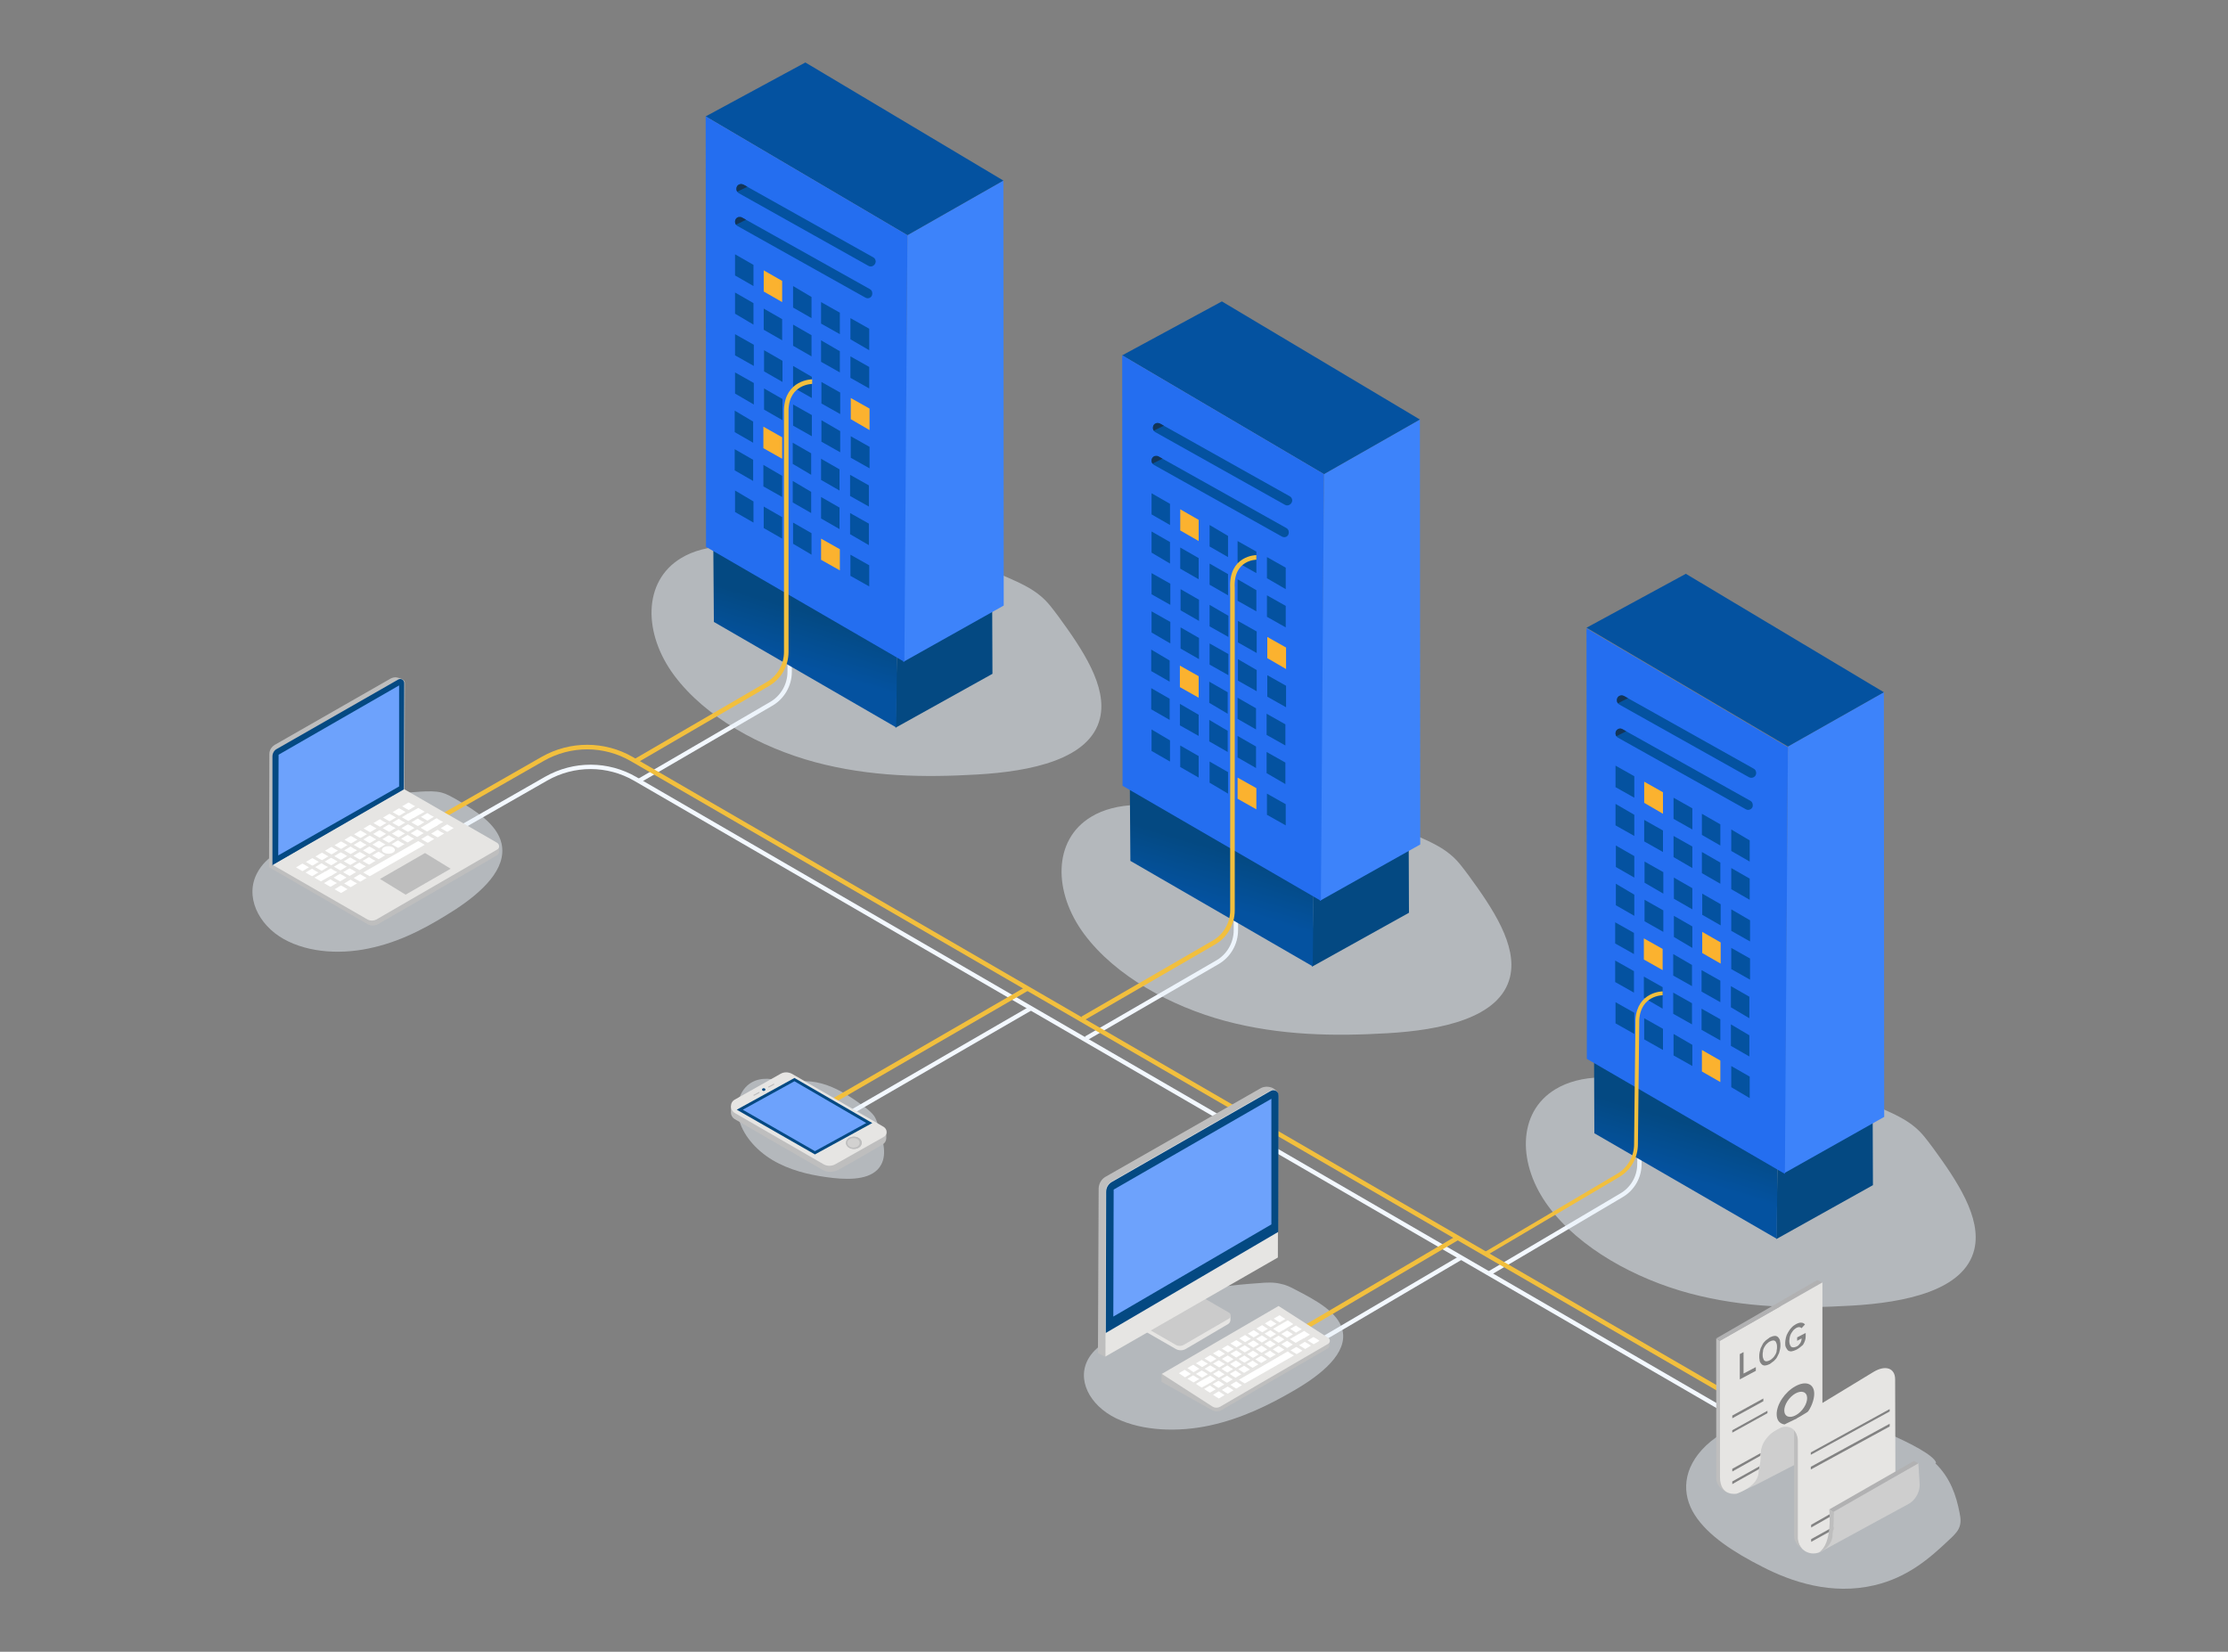 <?xml version="1.0" encoding="utf-8"?>
<!-- Generator: Adobe Illustrator 22.1.0, SVG Export Plug-In . SVG Version: 6.00 Build 0)  -->
<svg version="1.1" id="Layer_1" xmlns="http://www.w3.org/2000/svg" xmlns:xlink="http://www.w3.org/1999/xlink" x="0px" y="0px"
	 viewBox="0 0 652.6 483.9" enable-background="new 0 0 652.6 483.9" xml:space="preserve">
<rect x="0" y="0" width="652.6" height="483.9" fill="#808080" stroke="none"/>
<g>
	<path fill="none" stroke="#F3F8FF" stroke-width="1.278" stroke-miterlimit="10" d="M127.8,246.5l32.2-18.4
		c8.1-4.6,18-4.6,26.1,0.1l328.8,190.6"/>
	<path fill="none" stroke="#F3F8FF" stroke-width="1.278" stroke-miterlimit="10" d="M186.9,228.9l39-22.7c3.3-1.9,5.4-5.5,5.4-9.4
		v-71c0-3.7,1.9-7.1,5-9.1l0.1,0"/>
	<line fill="none" stroke="#F3F8FF" stroke-width="1.278" stroke-miterlimit="10" x1="242.8" y1="329.6" x2="301.9" y2="295.4"/>
	<path fill="none" stroke="#F3F8FF" stroke-width="1.278" stroke-miterlimit="10" d="M318.1,304.2l38.5-22.3
		c3.3-1.9,5.4-5.5,5.4-9.4v-94.4c0-3.5,1.7-6.8,4.6-8.9h0"/>
	<line fill="none" stroke="#F3F8FF" stroke-width="1.278" stroke-miterlimit="10" x1="380.9" y1="396.1" x2="428" y2="368.4"/>
	<path fill="none" stroke="#F3F8FF" stroke-width="1.278" stroke-miterlimit="10" d="M436.3,373l38.6-22.8c3.3-1.9,5.3-5.4,5.3-9.2
		l0.4-36.5c0-3.4,1.7-6.6,4.5-8.7l0.7-0.5"/>
</g>
<g>
	<path opacity="0.5" fill="#E8F0F9" d="M228.1,162.8c-10.1-3.9-21.4-3.7-28.6,0.7c-11.3,6.8-11.1,22.2-2,34.4
		c9.1,12.2,25.3,21.1,41.3,25.4c16.1,4.3,32.1,4.5,47.4,3.6c15.7-0.9,33.1-4.4,36-16.5c2.2-9.3-5.1-20.1-12.1-29.7
		c-1.6-2.1-3.1-4.3-5.3-6.1c-2.7-2.3-6.2-3.9-9.6-5.4c-11.9-5.2-24.2-9.9-36.6-11.7c-12.4-1.8-24.9-0.4-32.8,5.5"/>
</g>
<g id="server_2_">
	<polygon fill="#044982" points="290.6,171.4 290.7,197.4 262.3,213.2 262.8,187.3 	"/>
	
		<linearGradient id="SVGID_1_" gradientUnits="userSpaceOnUse" x1="240.74" y1="182.041" x2="236.07" y2="197.347" gradientTransform="matrix(1 -4.271178e-03 4.271178e-03 1 -4.316 -1.703)">
		<stop  offset="1.153274e-03" style="stop-color:#044982"/>
		<stop  offset="0.506" style="stop-color:#044E91"/>
		<stop  offset="1" style="stop-color:#0452A0"/>
	</linearGradient>
	<polygon fill="url(#SVGID_1_)" points="209.1,182.2 262.5,213.1 262.8,187.2 208.9,155.5 	"/>
	<path fill="#114B7C" d="M266.4,94.1"/>
	<polygon fill="#3D83FA" points="293.9,52.9 294,177.4 264.6,193.9 265.8,68.9 	"/>
	<polygon fill="#0452A0" points="293.9,52.9 235.9,18.3 206.7,34.1 265.8,68.9 	"/>
	<polygon fill="#246EF0" points="206.8,160.2 264.9,193.9 265.8,68.9 206.7,34.1 	"/>
	<g>
		<defs>
			<path id="XMLID_6_" d="M254.4,77.9l-38-21.3c-0.4-0.2-0.7-0.7-0.7-1.2v-0.1c0-1.1,1.1-1.7,2.1-1.2l38,21.3
				c0.4,0.2,0.7,0.7,0.7,1.2v0.1C256.4,77.7,255.3,78.4,254.4,77.9z"/>
		</defs>
		<use xlink:href="#XMLID_6_"  overflow="visible" fill="#0452A0"/>
		<clipPath id="XMLID_8_">
			<use xlink:href="#XMLID_6_"  overflow="visible"/>
		</clipPath>
		<polygon clip-path="url(#XMLID_8_)" fill="#12355A" points="214,57.1 220.6,53.9 222.2,53.9 214,53.9 		"/>
	</g>
	<g>
		<defs>
			<path id="XMLID_2_" d="M253.5,87.2l-37.5-21c-0.4-0.2-0.7-0.7-0.7-1.2v-0.1c0-1,1.1-1.7,2-1.2l37.5,21c0.4,0.2,0.7,0.7,0.7,1.2
				V86C255.5,87.1,254.4,87.7,253.5,87.2z"/>
		</defs>
		<use xlink:href="#XMLID_2_"  overflow="visible" fill="#0452A0"/>
		<clipPath id="XMLID_9_">
			<use xlink:href="#XMLID_2_"  overflow="visible"/>
		</clipPath>
		<polygon clip-path="url(#XMLID_9_)" fill="#12355A" points="213.6,66.8 220.1,63.6 221.7,63.6 213.6,63.6 		"/>
	</g>
	<polygon fill="#0452A0" points="249.1,99.4 254.6,102.6 254.6,96.3 249.1,93.2 	"/>
	<polygon fill="#0452A0" points="240.5,94.8 246,97.9 246,91.6 240.5,88.5 	"/>
	<polygon fill="#0452A0" points="232.3,90.1 237.7,93.2 237.7,87 232.3,83.8 	"/>
	<polygon fill="#FBB22F" points="223.7,85.4 229.1,88.5 229.1,82.3 223.7,79.2 	"/>
	<polygon fill="#0452A0" points="215.3,80.7 220.7,83.8 220.7,77.6 215.3,74.5 	"/>
	<polygon fill="#0452A0" points="249.1,110.7 254.6,113.8 254.6,107.5 249.1,104.4 	"/>
	<polygon fill="#0452A0" points="240.5,106 246,109.1 246,102.9 240.5,99.7 	"/>
	<polygon fill="#0452A0" points="232.3,101.3 237.7,104.4 237.7,98.2 232.3,95.1 	"/>
	<polygon fill="#0452A0" points="223.7,96.6 229.1,99.7 229.1,93.5 223.7,90.4 	"/>
	<polygon fill="#0452A0" points="215.3,91.9 220.7,95.1 220.7,88.8 215.3,85.7 	"/>
	<polygon fill="#FBB22F" points="249.2,122.8 254.7,126 254.7,119.7 249.2,116.6 	"/>
	<polygon fill="#0452A0" points="240.6,118.2 246.1,121.3 246.1,115 240.6,111.9 	"/>
	<polygon fill="#0452A0" points="232.3,113.5 237.8,116.6 237.8,110.4 232.3,107.2 	"/>
	<polygon fill="#0452A0" points="223.8,108.8 229.2,111.9 229.2,105.7 223.8,102.6 	"/>
	<polygon fill="#0452A0" points="215.3,104.1 220.8,107.2 220.8,101 215.3,97.9 	"/>
	<polygon fill="#0452A0" points="249.2,134.1 254.7,137.2 254.7,130.9 249.2,127.8 	"/>
	<polygon fill="#0452A0" points="240.6,129.4 246.1,132.5 246.1,126.3 240.6,123.1 	"/>
	<polygon fill="#0452A0" points="232.3,124.7 237.8,127.8 237.8,121.6 232.3,118.5 	"/>
	<polygon fill="#0452A0" points="223.8,120 229.2,123.1 229.2,116.9 223.8,113.8 	"/>
	<polygon fill="#0452A0" points="215.3,115.3 220.8,118.5 220.8,112.2 215.3,109.1 	"/>
	<polygon fill="#0452A0" points="249,145.3 254.5,148.4 254.5,142.2 249,139.1 	"/>
	<polygon fill="#0452A0" points="240.5,140.6 245.9,143.7 245.9,137.5 240.5,134.4 	"/>
	<polygon fill="#0452A0" points="232.2,135.9 237.6,139.1 237.6,132.8 232.2,129.7 	"/>
	<polygon fill="#FBB22F" points="223.6,131.3 229.1,134.4 229.1,128.1 223.6,125 	"/>
	<polygon fill="#0452A0" points="215.2,126.6 220.6,129.7 220.6,123.5 215.2,120.3 	"/>
	<polygon fill="#0452A0" points="249,156.5 254.5,159.7 254.5,153.4 249,150.3 	"/>
	<polygon fill="#0452A0" points="240.5,151.9 245.9,155 245.9,148.7 240.5,145.6 	"/>
	<polygon fill="#0452A0" points="232.2,147.2 237.6,150.3 237.6,144.1 232.2,140.9 	"/>
	<polygon fill="#0452A0" points="223.6,142.5 229.1,145.6 229.1,139.4 223.6,136.2 	"/>
	<polygon fill="#0452A0" points="215.2,137.8 220.6,140.9 220.6,134.7 215.2,131.6 	"/>
	<polygon fill="#0452A0" points="249.1,168.7 254.6,171.8 254.6,165.6 249.1,162.5 	"/>
	<polygon fill="#FBB22F" points="240.5,164 246,167.1 246,160.9 240.5,157.8 	"/>
	<polygon fill="#0452A0" points="232.3,159.3 237.7,162.5 237.7,156.2 232.3,153.1 	"/>
	<polygon fill="#0452A0" points="223.7,154.7 229.1,157.8 229.1,151.5 223.7,148.4 	"/>
	<polygon fill="#0452A0" points="215.3,150 220.7,153.1 220.7,146.9 215.3,143.7 	"/>
</g>
<g>
	<path opacity="0.5" fill="#E8F0F9" d="M348.2,238.6c-10.1-3.9-21.4-3.7-28.6,0.7c-11.3,6.8-11.1,22.2-2,34.4
		c9.1,12.2,25.3,21.1,41.3,25.4c16.1,4.3,32.1,4.5,47.4,3.6c15.7-0.9,33.1-4.4,36-16.5c2.2-9.3-5.1-20.1-12.1-29.7
		c-1.6-2.1-3.1-4.3-5.3-6.1c-2.7-2.3-6.2-3.9-9.6-5.4c-11.9-5.2-24.2-9.9-36.6-11.7c-12.4-1.8-24.9-0.4-32.8,5.5"/>
</g>
<g id="server_1_">
	<polygon fill="#044982" points="412.6,241.4 412.7,267.4 384.3,283.2 384.8,257.3 	"/>
	
		<linearGradient id="SVGID_2_" gradientUnits="userSpaceOnUse" x1="362.44" y1="252.561" x2="357.769" y2="267.868" gradientTransform="matrix(1 -4.271178e-03 4.271178e-03 1 -4.316 -1.703)">
		<stop  offset="1.153274e-03" style="stop-color:#044982"/>
		<stop  offset="0.506" style="stop-color:#044E91"/>
		<stop  offset="1" style="stop-color:#0452A0"/>
	</linearGradient>
	<polygon fill="url(#SVGID_2_)" points="331.1,252.2 384.5,283.1 384.8,257.2 330.9,225.5 	"/>
	<path fill="#114B7C" d="M388.4,164.1"/>
	<polygon fill="#3D83FA" points="415.9,122.9 416,247.4 386.6,263.9 387.8,138.9 	"/>
	<polygon fill="#0452A0" points="415.9,122.9 357.9,88.3 328.7,104.1 387.8,138.9 	"/>
	<polygon fill="#246EF0" points="328.8,230.2 386.9,263.9 387.8,138.9 328.7,104.1 	"/>
	<g>
		<defs>
			<path id="XMLID_5_" d="M376.4,147.9l-38-21.3c-0.4-0.2-0.7-0.7-0.7-1.2v-0.1c0-1.1,1.1-1.7,2.1-1.2l38,21.3
				c0.4,0.2,0.7,0.7,0.7,1.2v0.1C378.4,147.7,377.3,148.4,376.4,147.9z"/>
		</defs>
		<use xlink:href="#XMLID_5_"  overflow="visible" fill="#0452A0"/>
		<clipPath id="XMLID_10_">
			<use xlink:href="#XMLID_5_"  overflow="visible"/>
		</clipPath>
		<polygon clip-path="url(#XMLID_10_)" fill="#12355A" points="336,127.1 342.6,123.9 344.2,123.9 336,123.9 		"/>
	</g>
	<g>
		<defs>
			<path id="XMLID_4_" d="M375.5,157.2l-37.5-21c-0.4-0.2-0.7-0.7-0.7-1.2v-0.1c0-1,1.1-1.7,2-1.2l37.5,21c0.4,0.2,0.7,0.7,0.7,1.2
				v0.1C377.5,157.1,376.4,157.7,375.5,157.2z"/>
		</defs>
		<use xlink:href="#XMLID_4_"  overflow="visible" fill="#0452A0"/>
		<clipPath id="XMLID_11_">
			<use xlink:href="#XMLID_4_"  overflow="visible"/>
		</clipPath>
		<polygon clip-path="url(#XMLID_11_)" fill="#12355A" points="335.6,136.8 342.1,133.6 343.7,133.6 335.6,133.6 		"/>
	</g>
	<polygon fill="#0452A0" points="371.1,169.4 376.6,172.6 376.6,166.3 371.1,163.2 	"/>
	<polygon fill="#0452A0" points="362.5,164.8 368,167.9 368,161.6 362.5,158.5 	"/>
	<polygon fill="#0452A0" points="354.3,160.1 359.7,163.2 359.7,157 354.3,153.8 	"/>
	<polygon fill="#FBB22F" points="345.7,155.4 351.1,158.5 351.1,152.3 345.7,149.2 	"/>
	<polygon fill="#0452A0" points="337.3,150.7 342.7,153.8 342.7,147.6 337.3,144.5 	"/>
	<polygon fill="#0452A0" points="371.1,180.7 376.6,183.8 376.6,177.5 371.1,174.4 	"/>
	<polygon fill="#0452A0" points="362.5,176 368,179.1 368,172.9 362.5,169.7 	"/>
	<polygon fill="#0452A0" points="354.3,171.3 359.7,174.4 359.7,168.2 354.3,165.1 	"/>
	<polygon fill="#0452A0" points="345.7,166.6 351.1,169.7 351.1,163.5 345.7,160.4 	"/>
	<polygon fill="#0452A0" points="337.3,161.9 342.7,165.1 342.7,158.8 337.3,155.7 	"/>
	<polygon fill="#FBB22F" points="371.2,192.8 376.7,196 376.7,189.7 371.2,186.6 	"/>
	<polygon fill="#0452A0" points="362.6,188.2 368.1,191.3 368.1,185 362.6,181.9 	"/>
	<polygon fill="#0452A0" points="354.3,183.5 359.8,186.6 359.8,180.4 354.3,177.2 	"/>
	<polygon fill="#0452A0" points="345.8,178.8 351.2,181.9 351.2,175.7 345.8,172.6 	"/>
	<polygon fill="#0452A0" points="337.3,174.1 342.8,177.2 342.8,171 337.3,167.9 	"/>
	<polygon fill="#0452A0" points="371.2,204.1 376.7,207.2 376.7,200.9 371.2,197.8 	"/>
	<polygon fill="#0452A0" points="362.6,199.4 368.1,202.5 368.1,196.3 362.6,193.1 	"/>
	<polygon fill="#0452A0" points="354.3,194.7 359.8,197.8 359.8,191.6 354.3,188.5 	"/>
	<polygon fill="#0452A0" points="345.8,190 351.2,193.1 351.2,186.9 345.8,183.8 	"/>
	<polygon fill="#0452A0" points="337.3,185.3 342.8,188.5 342.8,182.2 337.3,179.1 	"/>
	<polygon fill="#0452A0" points="371,215.3 376.5,218.4 376.5,212.2 371,209.1 	"/>
	<polygon fill="#0452A0" points="362.5,210.6 367.9,213.7 367.9,207.5 362.5,204.4 	"/>
	<polygon fill="#0452A0" points="354.2,205.9 359.6,209.1 359.6,202.8 354.2,199.7 	"/>
	<polygon fill="#FBB22F" points="345.6,201.3 351.1,204.4 351.1,198.1 345.6,195 	"/>
	<polygon fill="#0452A0" points="337.2,196.6 342.6,199.7 342.6,193.5 337.2,190.3 	"/>
	<polygon fill="#0452A0" points="371,226.5 376.5,229.7 376.5,223.4 371,220.3 	"/>
	<polygon fill="#0452A0" points="362.5,221.9 367.9,225 367.9,218.7 362.5,215.6 	"/>
	<polygon fill="#0452A0" points="354.2,217.2 359.6,220.3 359.6,214.1 354.2,210.9 	"/>
	<polygon fill="#0452A0" points="345.6,212.5 351.1,215.6 351.1,209.4 345.6,206.2 	"/>
	<polygon fill="#0452A0" points="337.2,207.8 342.6,210.9 342.6,204.7 337.2,201.6 	"/>
	<polygon fill="#0452A0" points="371.1,238.7 376.6,241.8 376.6,235.6 371.1,232.5 	"/>
	<polygon fill="#FBB22F" points="362.5,234 368,237.1 368,230.9 362.5,227.8 	"/>
	<polygon fill="#0452A0" points="354.3,229.3 359.7,232.5 359.7,226.2 354.3,223.1 	"/>
	<polygon fill="#0452A0" points="345.7,224.7 351.1,227.8 351.1,221.5 345.7,218.4 	"/>
	<polygon fill="#0452A0" points="337.3,220 342.7,223.1 342.7,216.9 337.3,213.7 	"/>
</g>
<g>
	<path opacity="0.5" fill="#E8F0F9" d="M484.2,318.4c-10.1-3.9-21.4-3.7-28.6,0.7c-11.3,6.8-11.1,22.2-2,34.4
		c9.1,12.2,25.3,21.1,41.3,25.4c16.1,4.3,32.1,4.5,47.4,3.6c15.7-0.9,33.1-4.4,36-16.5c2.2-9.3-5.1-20.1-12.1-29.7
		c-1.6-2.1-3.1-4.3-5.3-6.1c-2.7-2.3-6.2-3.9-9.6-5.4c-11.9-5.2-24.2-9.9-36.6-11.7c-12.4-1.8-24.9-0.4-32.8,5.5"/>
</g>
<g id="server">
	<polygon fill="#044982" points="548.5,321.3 548.6,347.2 520.3,363 520.7,337.2 	"/>
	
		<linearGradient id="SVGID_3_" gradientUnits="userSpaceOnUse" x1="498.042" y1="332.982" x2="493.371" y2="348.288" gradientTransform="matrix(1 -4.271178e-03 4.271178e-03 1 -4.316 -1.703)">
		<stop  offset="1.153274e-03" style="stop-color:#044982"/>
		<stop  offset="0.506" style="stop-color:#044E91"/>
		<stop  offset="1" style="stop-color:#0452A0"/>
	</linearGradient>
	<polygon fill="url(#SVGID_3_)" points="467,332 520.4,362.9 520.7,337.1 466.9,305.4 	"/>
	<path fill="#114B7C" d="M524.4,244"/>
	<polygon fill="#3D83FA" points="551.8,202.8 551.9,327.2 522.6,343.7 523.7,218.7 	"/>
	<polygon fill="#0452A0" points="551.8,202.8 493.8,168.1 464.7,183.9 523.7,218.7 	"/>
	<polygon fill="#246EF0" points="464.8,310.2 522.8,343.9 523.7,218.9 464.7,184.1 	"/>
	<g>
		<defs>
			<path id="XMLID_3_" d="M512.3,227.7l-38-21.3c-0.4-0.2-0.7-0.7-0.7-1.2v-0.1c0-1.1,1.1-1.7,2.1-1.2l38,21.3
				c0.4,0.2,0.7,0.7,0.7,1.2v0.1C514.4,227.5,513.3,228.2,512.3,227.7z"/>
		</defs>
		<use xlink:href="#XMLID_3_"  overflow="visible" fill="#0452A0"/>
		<clipPath id="XMLID_12_">
			<use xlink:href="#XMLID_3_"  overflow="visible"/>
		</clipPath>
		<polygon clip-path="url(#XMLID_12_)" fill="#12355A" points="472,207 478.5,203.7 480.1,203.7 472,203.7 		"/>
	</g>
	<g>
		<defs>
			<path id="XMLID_1_" d="M511.4,237.1l-37.5-21c-0.4-0.2-0.7-0.7-0.7-1.2v-0.1c0-1,1.1-1.7,2-1.2l37.5,21c0.4,0.2,0.7,0.7,0.7,1.2
				v0.1C513.5,236.9,512.3,237.6,511.4,237.1z"/>
		</defs>
		<use xlink:href="#XMLID_1_"  overflow="visible" fill="#0452A0"/>
		<clipPath id="XMLID_13_">
			<use xlink:href="#XMLID_1_"  overflow="visible"/>
		</clipPath>
		<polygon clip-path="url(#XMLID_13_)" fill="#12355A" points="471.6,216.6 478,213.4 479.6,213.4 471.6,213.4 		"/>
	</g>
	<polygon fill="#0452A0" points="507.1,249.3 512.5,252.4 512.5,246.2 507.1,243 	"/>
	<polygon fill="#0452A0" points="498.5,244.6 503.9,247.7 503.9,241.5 498.5,238.4 	"/>
	<polygon fill="#0452A0" points="490.2,239.9 495.7,243 495.7,236.8 490.2,233.7 	"/>
	<polygon fill="#FBB22F" points="481.6,235.2 487.1,238.4 487.1,232.1 481.6,229 	"/>
	<polygon fill="#0452A0" points="473.2,230.6 478.7,233.7 478.7,227.4 473.2,224.3 	"/>
	<polygon fill="#0452A0" points="507.1,260.5 512.5,263.6 512.5,257.4 507.1,254.3 	"/>
	<polygon fill="#0452A0" points="498.5,255.8 503.9,258.9 503.9,252.7 498.5,249.6 	"/>
	<polygon fill="#0452A0" points="490.2,251.1 495.7,254.3 495.7,248 490.2,244.9 	"/>
	<polygon fill="#0452A0" points="481.6,246.5 487.1,249.6 487.1,243.3 481.6,240.2 	"/>
	<polygon fill="#0452A0" points="473.2,241.8 478.7,244.9 478.7,238.7 473.2,235.5 	"/>
	<polygon fill="#0452A0" points="507.1,272.7 512.6,275.8 512.6,269.6 507.1,266.4 	"/>
	<polygon fill="#0452A0" points="498.6,268 504,271.1 504,264.9 498.6,261.8 	"/>
	<polygon fill="#0452A0" points="490.3,263.3 495.7,266.4 495.7,260.2 490.3,257.1 	"/>
	<polygon fill="#0452A0" points="481.7,258.6 487.2,261.8 487.2,255.5 481.7,252.4 	"/>
	<polygon fill="#0452A0" points="473.3,254 478.7,257.1 478.7,250.8 473.3,247.7 	"/>
	<polygon fill="#0452A0" points="507.1,283.9 512.6,287 512.6,280.8 507.1,277.7 	"/>
	<polygon fill="#FBB22F" points="498.6,279.2 504,282.3 504,276.1 498.6,273 	"/>
	<polygon fill="#0452A0" points="490.3,274.5 495.7,277.7 495.7,271.4 490.3,268.3 	"/>
	<polygon fill="#0452A0" points="481.7,269.9 487.2,273 487.2,266.7 481.7,263.6 	"/>
	<polygon fill="#0452A0" points="473.3,265.2 478.7,268.3 478.7,262.1 473.3,258.9 	"/>
	<polygon fill="#0452A0" points="507,295.1 512.4,298.3 512.4,292 507,288.9 	"/>
	<polygon fill="#0452A0" points="498.4,290.5 503.9,293.6 503.9,287.3 498.4,284.2 	"/>
	<polygon fill="#0452A0" points="490.1,285.8 495.6,288.9 495.6,282.7 490.1,279.5 	"/>
	<polygon fill="#FBB22F" points="481.5,281.1 487,284.2 487,278 481.5,274.9 	"/>
	<polygon fill="#0452A0" points="473.1,276.4 478.6,279.5 478.6,273.3 473.1,270.2 	"/>
	<polygon fill="#0452A0" points="507,306.4 512.4,309.5 512.4,303.3 507,300.1 	"/>
	<polygon fill="#0452A0" points="498.4,301.7 503.9,304.8 503.9,298.6 498.4,295.5 	"/>
	<polygon fill="#0452A0" points="490.1,297 495.6,300.1 495.6,293.9 490.1,290.8 	"/>
	<polygon fill="#0452A0" points="481.5,292.3 487,295.5 487,289.2 481.5,286.1 	"/>
	<polygon fill="#0452A0" points="473.1,287.7 478.6,290.8 478.6,284.5 473.1,281.4 	"/>
	<polygon fill="#0452A0" points="507.1,318.5 512.5,321.7 512.5,315.4 507.1,312.3 	"/>
	<polygon fill="#FBB22F" points="498.5,313.9 503.9,317 503.9,310.7 498.5,307.6 	"/>
	<polygon fill="#0452A0" points="490.2,309.2 495.7,312.3 495.7,306.1 490.2,302.9 	"/>
	<polygon fill="#0452A0" points="481.6,304.5 487.1,307.6 487.1,301.4 481.6,298.3 	"/>
	<polygon fill="#0452A0" points="473.2,299.8 478.7,302.9 478.7,296.7 473.2,293.6 	"/>
</g>
<g>
	<path opacity="0.5" fill="#E8F0F9" d="M333.3,390c-6.1,0.6-11.8,3.7-14.3,7.7c-3.9,6.3,0.1,14,7.9,17.8c7.8,3.8,18.3,4.1,27.5,2.1
		s17.4-6,24.9-10.4c7.7-4.5,15.6-10.8,13.9-17.6c-1.3-5.2-7.8-8.7-13.8-11.8c-1.3-0.7-2.7-1.4-4.3-1.7c-2-0.5-4.2-0.4-6.3-0.2
		c-7.4,0.5-14.8,1.3-21.6,3.6c-6.7,2.3-12.7,6.2-15.1,11.2"/>
</g>
<g>
	<path opacity="0.5" fill="#E8F0F9" d="M89.1,247.2c-5.9,0.6-11.3,3.9-13.7,8.4c-3.8,6.9,0.2,15.3,7.7,19.5
		c7.5,4.2,17.6,4.6,26.5,2.4c8.9-2.1,16.7-6.5,24-11.2c7.4-4.9,15-11.7,13.3-19.2c-1.3-5.7-7.6-9.6-13.4-13
		c-1.3-0.7-2.6-1.5-4.1-1.9c-1.9-0.5-4-0.4-6.1-0.3c-7.1,0.5-14.3,1.3-20.8,3.8c-6.5,2.5-12.2,6.7-14.5,12.2"/>
</g>
<g>
	<path opacity="0.5" fill="#E8F0F9" d="M567.1,428.5c-1.3-4.2-27-14.5-34.6-15.3c-11.7-1.2-26,3.8-32.8,10.3
		c-6.9,6.6-7.2,14.2-3.3,20.3c3.9,6.1,11.5,11,19.8,15.2c8.5,4.4,20.3,8.4,32.9,5.4c9.7-2.3,16.1-7.9,21.5-13
		c1.2-1.1,2.5-2.3,3.1-3.5c0.8-1.6,0.6-3.1,0.3-4.6c-1-5.2-2.7-10.3-7.1-14.6"/>
</g>
<g>
	<path opacity="0.5" fill="#E8F0F9" d="M231,318.1c-3-2.1-6.9-2.6-9.8-1.5c-4.6,1.8-6.2,7.4-4.4,12.5c1.8,5,6.3,9.3,11.4,11.8
		c5,2.5,10.5,3.6,15.8,4.2c5.5,0.6,11.8,0.4,14.1-3.9c1.8-3.3,0.4-7.7-0.9-11.6c-0.3-0.9-0.6-1.8-1.1-2.6c-0.7-1-1.7-1.8-2.7-2.6
		c-3.5-2.6-7.2-5.1-11.2-6.5c-4-1.4-8.5-1.7-11.8,0"/>
</g>
<g id="connection_1_">
	<path fill="none" stroke="#F2BF3D" stroke-width="1.338" stroke-miterlimit="10" d="M126.8,240.7l32.2-18.4
		c8.1-4.6,18-4.6,26.1,0.1L513.9,413"/>
	<path fill="none" stroke="#F2BF3D" stroke-width="1.338" stroke-miterlimit="10" d="M185.9,223.1l39-22.7c3.3-1.9,5.4-5.5,5.4-9.4
		v-71c0.3-8.2,7.6-8.2,7.6-8.2"/>
	<line fill="none" stroke="#F2BF3D" stroke-width="1.338" stroke-miterlimit="10" x1="241.8" y1="323.8" x2="300.9" y2="289.6"/>
	<path fill="none" stroke="#F2BF3D" stroke-width="1.338" stroke-miterlimit="10" d="M317.1,298.4l38.5-22.3
		c3.3-1.9,5.4-5.5,5.4-9.4v-94.4c-0.5-9,7-9,7-9"/>
	<line fill="none" stroke="#F2BF3D" stroke-width="1.338" stroke-miterlimit="10" x1="379.9" y1="390.3" x2="427" y2="362.6"/>
	<path fill="none" stroke="#F2BF3D" stroke-width="1.122" stroke-miterlimit="10" d="M435.3,367.2l38.6-22.8
		c3.3-1.9,5.3-5.4,5.3-9.2l0.4-36.5c0.5-7.7,7.4-7.7,7.4-7.7"/>
</g>
<g id="app_2_">
	<g>
		<path fill="#BEBEBE" d="M78.8,254.1l39.7-22.8l0.1-31.3c0-0.8-1.2-1.3-2.2-1.5c-0.7-0.2-1.4,0-2,0.3l-33.9,19.4
			c-1,0.6-1.6,1.6-1.6,2.7L78.8,254.1z"/>
	</g>
	<g>
		<path fill="#044982" d="M79.8,253.6l38.5-22.1l0.1-31.4c0-0.9-1-1.5-1.8-1l-35.5,20.3c-0.8,0.4-1.3,1.3-1.3,2.2L79.8,253.6z"/>
	</g>
	<g>
		<polygon fill="#6DA2FC" points="116.9,200.8 81.6,221.1 81.5,250.6 116.9,230.4 		"/>
	</g>
	<g>
		<g>
			<path fill="#BEBEBE" d="M146.1,248.1c-0.1,0-30.8-15-30.8-15l-36.4,21l28.7,16.6c1,0.6,2.2,0.6,3.2,0c0,0,29.7-17.1,34.7-20.1
				c0.5-0.3,0.7-0.7,0.7-1.3L146.1,248.1z"/>
		</g>
		<g>
			<path fill="#E6E5E3" d="M79.9,253.4l38.5-22.2l27.2,15.7c0.8,0.5,0.8,1.6,0,2l-35.4,20.5c-0.8,0.4-1.7,0.4-2.5,0L79.9,253.4z"/>
		</g>
	</g>
	<g>
		<g>
			<path fill="#FFFFFF" d="M90.5,254.1c-0.8,0.4-1.1,0.7-1.9,1.1c-0.8-0.4-1.2-0.7-1.9-1.1c0.8-0.4,1.1-0.7,1.9-1.1
				C89.4,253.4,89.8,253.7,90.5,254.1z"/>
			<path fill="#FFFFFF" d="M93.4,252.5c-0.8,0.4-1.1,0.7-1.9,1.1c-0.8-0.4-1.2-0.7-1.9-1.1c0.8-0.4,1.1-0.7,1.9-1.1
				C92.2,251.8,92.6,252,93.4,252.5z"/>
			<path fill="#FFFFFF" d="M96.2,250.9c-0.8,0.4-1.1,0.7-1.9,1.1c-0.8-0.4-1.2-0.7-1.9-1.1c0.8-0.4,1.1-0.7,1.9-1.1
				C95,250.2,95.4,250.4,96.2,250.9z"/>
			<path fill="#FFFFFF" d="M99,249.2c-0.8,0.4-1.1,0.7-1.9,1.1c-0.8-0.4-1.2-0.7-1.9-1.1c0.8-0.4,1.1-0.7,1.9-1.1
				C97.9,248.6,98.2,248.8,99,249.2z"/>
			<path fill="#FFFFFF" d="M101.8,247.6c-0.8,0.4-1.1,0.7-1.9,1.1c-0.8-0.4-1.2-0.7-1.9-1.1c0.8-0.4,1.1-0.7,1.9-1.1
				C100.7,246.9,101.1,247.2,101.8,247.6z"/>
			<path fill="#FFFFFF" d="M104.7,246c-0.8,0.4-1.1,0.7-1.9,1.1c-0.8-0.4-1.2-0.7-1.9-1.1c0.8-0.4,1.1-0.7,1.9-1.1
				C103.5,245.3,103.9,245.5,104.7,246z"/>
			<path fill="#FFFFFF" d="M107.5,244.4c-0.8,0.4-1.1,0.7-1.9,1.1c-0.8-0.4-1.2-0.7-1.9-1.1c0.8-0.4,1.1-0.7,1.9-1.1
				C106.3,243.7,106.7,243.9,107.5,244.4z"/>
			<path fill="#FFFFFF" d="M110.3,242.7c-0.8,0.4-1.1,0.7-1.9,1.1c-0.8-0.4-1.2-0.7-1.9-1.1c0.8-0.4,1.1-0.7,1.9-1.1
				C109.2,242.1,109.6,242.3,110.3,242.7z"/>
			<path fill="#FFFFFF" d="M113.2,241.1c-0.8,0.4-1.1,0.7-1.9,1.1c-0.8-0.4-1.2-0.7-1.9-1.1c0.8-0.4,1.1-0.7,1.9-1.1
				C112,240.5,112.4,240.7,113.2,241.1z"/>
			<path fill="#FFFFFF" d="M116,239.5c-0.8,0.4-1.1,0.7-1.9,1.1c-0.8-0.4-1.2-0.7-1.9-1.1c0.8-0.4,1.1-0.7,1.9-1.1
				C114.8,238.8,115.2,239,116,239.5z"/>
			<path fill="#FFFFFF" d="M118.8,237.9c-0.8,0.4-1.1,0.7-1.9,1.1c-0.8-0.4-1.2-0.7-1.9-1.1c0.8-0.4,1.1-0.7,1.9-1.1
				C117.7,237.2,118,237.4,118.8,237.9z"/>
			<path fill="#FFFFFF" d="M121.6,236.2c-0.8,0.4-1.1,0.7-1.9,1.1c-0.8-0.4-1.2-0.7-1.9-1.1c0.8-0.4,1.1-0.7,1.9-1.1
				C120.5,235.6,120.9,235.8,121.6,236.2z"/>
			<path fill="#FFFFFF" d="M93.3,255.6c-0.8,0.4-1.1,0.7-1.9,1.1c-0.8-0.4-1.2-0.7-1.9-1.1c0.8-0.4,1.1-0.7,1.9-1.1
				C92.1,255,92.5,255.2,93.3,255.6z"/>
			<path fill="#FFFFFF" d="M96.1,254c-0.8,0.4-1.1,0.7-1.9,1.1c-0.8-0.4-1.2-0.7-1.9-1.1c0.8-0.4,1.1-0.7,1.9-1.1
				C94.9,253.4,95.3,253.6,96.1,254z"/>
			<path fill="#FFFFFF" d="M98.9,252.4c-0.8,0.4-1.1,0.7-1.9,1.1c-0.8-0.4-1.2-0.7-1.9-1.1c0.8-0.4,1.1-0.7,1.9-1.1
				C97.8,251.7,98.1,251.9,98.9,252.4z"/>
			<path fill="#FFFFFF" d="M101.7,250.8c-0.8,0.4-1.1,0.7-1.9,1.1c-0.8-0.4-1.2-0.7-1.9-1.1c0.8-0.4,1.1-0.7,1.9-1.1
				C100.6,250.1,101,250.3,101.7,250.8z"/>
			<path fill="#FFFFFF" d="M104.6,249.1c-0.8,0.4-1.1,0.7-1.9,1.1c-0.8-0.4-1.2-0.7-1.9-1.1c0.8-0.4,1.1-0.7,1.9-1.1
				C103.4,248.5,103.8,248.7,104.6,249.1z"/>
			<path fill="#FFFFFF" d="M107.4,247.5c-0.8,0.4-1.1,0.7-1.9,1.1c-0.8-0.4-1.2-0.7-1.9-1.1c0.8-0.4,1.1-0.7,1.9-1.1
				C106.2,246.9,106.6,247.1,107.4,247.5z"/>
			<path fill="#FFFFFF" d="M110.2,245.9c-0.8,0.4-1.1,0.7-1.9,1.1c-0.8-0.4-1.2-0.7-1.9-1.1c0.8-0.4,1.1-0.7,1.9-1.1
				C109.1,245.2,109.4,245.5,110.2,245.9z"/>
			<path fill="#FFFFFF" d="M113.1,244.3c-0.8,0.4-1.1,0.7-1.9,1.1c-0.8-0.4-1.2-0.7-1.9-1.1c0.8-0.4,1.1-0.7,1.9-1.1
				C111.9,243.6,112.3,243.8,113.1,244.3z"/>
			<path fill="#FFFFFF" d="M115.9,242.6c-0.8,0.4-1.1,0.7-1.9,1.1c-0.8-0.4-1.2-0.7-1.9-1.1c0.8-0.4,1.1-0.7,1.9-1.1
				C114.7,242,115.1,242.2,115.9,242.6z"/>
			<path fill="#FFFFFF" d="M118.7,241c-0.8,0.4-1.1,0.7-1.9,1.1c-0.8-0.4-1.2-0.7-1.9-1.1c0.8-0.4,1.1-0.7,1.9-1.1
				C117.5,240.4,117.9,240.6,118.7,241z"/>
			<path fill="#FFFFFF" d="M121.5,239.4c-0.8,0.4-1.1,0.7-1.9,1.1c-0.8-0.4-1.2-0.7-1.9-1.1c0.8-0.4,1.1-0.7,1.9-1.1
				C120.4,238.7,120.8,239,121.5,239.4z"/>
			<path fill="#FFFFFF" d="M124.4,237.8c-1.3,0.7-1.9,1.1-3.2,1.8c-0.8-0.4-1.2-0.7-1.9-1.1c1.3-0.7,1.9-1.1,3.2-1.8
				C123.2,237.1,123.6,237.3,124.4,237.8z"/>
			<path fill="#FFFFFF" d="M97.2,256.4c-1.3,0.7-1.9,1.1-3.2,1.8c-0.8-0.4-1.2-0.7-1.9-1.1c1.3-0.7,1.9-1.1,3.2-1.8
				C96.1,255.8,96.5,256,97.2,256.4z"/>
			<path fill="#FFFFFF" d="M98.8,255.5c-0.8,0.4-1.1,0.7-1.9,1.1c-0.8-0.4-1.2-0.7-1.9-1.1c0.8-0.4,1.1-0.7,1.9-1.1
				C97.6,254.9,98,255.1,98.8,255.5z"/>
			<path fill="#FFFFFF" d="M101.6,253.9c-0.8,0.4-1.1,0.7-1.9,1.1c-0.8-0.4-1.2-0.7-1.9-1.1c0.8-0.4,1.1-0.7,1.9-1.1
				C100.5,253.3,100.9,253.5,101.6,253.9z"/>
			<path fill="#FFFFFF" d="M104.5,252.3c-0.8,0.4-1.1,0.7-1.9,1.1c-0.8-0.4-1.2-0.7-1.9-1.1c0.8-0.4,1.1-0.7,1.9-1.1
				C103.3,251.6,103.7,251.9,104.5,252.3z"/>
			<path fill="#FFFFFF" d="M107.3,250.7c-0.8,0.4-1.1,0.7-1.9,1.1c-0.8-0.4-1.2-0.7-1.9-1.1c0.8-0.4,1.1-0.7,1.9-1.1
				C106.1,250,106.5,250.2,107.3,250.7z"/>
			<path fill="#FFFFFF" d="M110.1,249.1c-0.8,0.4-1.1,0.7-1.9,1.1c-0.8-0.4-1.2-0.7-1.9-1.1c0.8-0.4,1.1-0.7,1.9-1.1
				C109,248.4,109.3,248.6,110.1,249.1z"/>
			<path fill="#FFFFFF" d="M112.9,247.4c-0.8,0.4-1.1,0.7-1.9,1.1c-0.8-0.4-1.2-0.7-1.9-1.1c0.8-0.4,1.1-0.7,1.9-1.1
				C111.8,246.8,112.2,247,112.9,247.4z"/>
			<path fill="#FFFFFF" d="M115.8,245.8c-0.8,0.4-1.1,0.7-1.9,1.1c-0.8-0.4-1.2-0.7-1.9-1.1c0.8-0.4,1.1-0.7,1.9-1.1
				C114.6,245.1,115,245.4,115.8,245.8z"/>
			<path fill="#FFFFFF" d="M118.6,244.2c-0.8,0.4-1.1,0.7-1.9,1.1c-0.8-0.4-1.2-0.7-1.9-1.1c0.8-0.4,1.1-0.7,1.9-1.1
				C117.4,243.5,117.8,243.7,118.6,244.2z"/>
			<path fill="#FFFFFF" d="M121.4,242.6c-0.8,0.4-1.1,0.7-1.9,1.1c-0.8-0.4-1.2-0.7-1.9-1.1c0.8-0.4,1.1-0.7,1.9-1.1
				C120.3,241.9,120.7,242.1,121.4,242.6z"/>
			<path fill="#FFFFFF" d="M124.3,240.9c-0.8,0.4-1.1,0.7-1.9,1.1c-0.8-0.4-1.2-0.7-1.9-1.1c0.8-0.4,1.1-0.7,1.9-1.1
				C123.1,240.3,123.5,240.5,124.3,240.9z"/>
			<path fill="#FFFFFF" d="M127.1,239.3c-0.8,0.4-1.1,0.7-1.9,1.1c-0.8-0.4-1.2-0.7-1.9-1.1c0.8-0.4,1.1-0.7,1.9-1.1
				C125.9,238.7,126.3,238.9,127.1,239.3z"/>
			<path fill="#FFFFFF" d="M98.7,258.7c-0.8,0.4-1.1,0.7-1.9,1.1c-0.8-0.4-1.2-0.7-1.9-1.1c0.8-0.4,1.1-0.7,1.9-1.1
				C97.5,258.1,97.9,258.3,98.7,258.7z"/>
			<path fill="#FFFFFF" d="M101.5,257.1c-0.8,0.4-1.1,0.7-1.9,1.1c-0.8-0.4-1.2-0.7-1.9-1.1c0.8-0.4,1.1-0.7,1.9-1.1
				C100.4,256.4,100.7,256.6,101.5,257.1z"/>
			<path fill="#FFFFFF" d="M104.3,255.5c-0.8,0.4-1.1,0.7-1.9,1.1c-0.8-0.4-1.2-0.7-1.9-1.1c0.8-0.4,1.1-0.7,1.9-1.1
				C103.2,254.8,103.6,255,104.3,255.5z"/>
			<path fill="#FFFFFF" d="M107.2,253.8c-0.8,0.4-1.1,0.7-1.9,1.1c-0.8-0.4-1.2-0.7-1.9-1.1c0.8-0.4,1.1-0.7,1.9-1.1
				C106,253.2,106.4,253.4,107.2,253.8z"/>
			<path fill="#FFFFFF" d="M110,252.2c-0.8,0.4-1.1,0.7-1.9,1.1c-0.8-0.4-1.2-0.7-1.9-1.1c0.8-0.4,1.1-0.7,1.9-1.1
				C108.8,251.6,109.2,251.8,110,252.2z"/>
			<path fill="#FFFFFF" d="M112.8,250.6c-0.8,0.4-1.1,0.7-1.9,1.1c-0.8-0.4-1.2-0.7-1.9-1.1c0.8-0.4,1.1-0.7,1.9-1.1
				C111.7,249.9,112.1,250.2,112.8,250.6z"/>
			
				<ellipse transform="matrix(2.619188e-03 -1 1 2.619188e-03 -135.53 362.05)" fill="#FFFFFF" cx="113.7" cy="249" rx="1.1" ry="1.9"/>
			<path fill="#FFFFFF" d="M118.5,247.3c-0.8,0.4-1.1,0.7-1.9,1.1c-0.8-0.4-1.2-0.7-1.9-1.1c0.8-0.4,1.1-0.7,1.9-1.1
				C117.3,246.7,117.7,246.9,118.5,247.3z"/>
			<path fill="#FFFFFF" d="M121.3,245.7c-0.8,0.4-1.1,0.7-1.9,1.1c-0.8-0.4-1.2-0.7-1.9-1.1c0.8-0.4,1.1-0.7,1.9-1.1
				C120.2,245.1,120.5,245.3,121.3,245.7z"/>
			<path fill="#FFFFFF" d="M124.1,244.1c-0.8,0.4-1.1,0.7-1.9,1.1c-0.8-0.4-1.2-0.7-1.9-1.1c0.8-0.4,1.1-0.7,1.9-1.1
				C123,243.4,123.4,243.7,124.1,244.1z"/>
			<path fill="#FFFFFF" d="M128.2,241.8c-1.3,0.7-1.9,1.1-3.1,1.8c-0.8-0.4-1.2-0.7-1.9-1.1c1.3-0.7,1.9-1.1,3.1-1.8
				C127,241.1,127.4,241.3,128.2,241.8z"/>
			<path fill="#FFFFFF" d="M129.8,240.8c-0.8,0.4-1.1,0.7-1.9,1.1c-0.8-0.4-1.2-0.7-1.9-1.1c0.8-0.4,1.1-0.7,1.9-1.1
				C128.6,240.2,129,240.4,129.8,240.8z"/>
			<path fill="#FFFFFF" d="M101.8,260.5c-0.8,0.4-1.1,0.7-1.9,1.1c-0.8-0.4-1.2-0.7-1.9-1.1c0.8-0.4,1.1-0.7,1.9-1.1
				C100.6,259.8,101,260,101.8,260.5z"/>
			<path fill="#FFFFFF" d="M104.6,258.8c-0.8,0.4-1.1,0.7-1.9,1.1c-0.8-0.4-1.2-0.7-1.9-1.1c0.8-0.4,1.1-0.7,1.9-1.1
				C103.5,258.2,103.8,258.4,104.6,258.8z"/>
			<path fill="#FFFFFF" d="M107.4,257.2c-0.8,0.4-1.1,0.7-1.9,1.1c-0.8-0.4-1.2-0.7-1.9-1.1c0.8-0.4,1.1-0.7,1.9-1.1
				C106.3,256.6,106.7,256.8,107.4,257.2z"/>
			<path fill="#FFFFFF" d="M124.4,247.5c-5.4,3.1-10.7,6.1-16.1,9.2c-0.8-0.4-1.2-0.7-1.9-1.1c5.4-3.1,10.7-6.1,16.1-9.2
				C123.2,246.8,123.6,247,124.4,247.5z"/>
			<path fill="#FFFFFF" d="M127.2,245.8c-0.8,0.4-1.1,0.7-1.9,1.1c-0.8-0.4-1.2-0.7-1.9-1.1c0.8-0.4,1.1-0.7,1.9-1.1
				C126.1,245.2,126.5,245.4,127.2,245.8z"/>
			<path fill="#FFFFFF" d="M130.1,244.2c-0.8,0.4-1.1,0.7-1.9,1.1c-0.8-0.4-1.2-0.7-1.9-1.1c0.8-0.4,1.1-0.7,1.9-1.1
				C128.9,243.6,129.3,243.8,130.1,244.2z"/>
			<path fill="#FFFFFF" d="M132.9,242.6c-0.8,0.4-1.1,0.7-1.9,1.1c-0.8-0.4-1.2-0.7-1.9-1.1c0.8-0.4,1.1-0.7,1.9-1.1
				C131.7,241.9,132.1,242.2,132.9,242.6z"/>
		</g>
	</g>
	<g>
		<polygon fill="#BEBEBE" points="111.3,257.5 124.5,249.9 132,254.5 118.8,262.1 		"/>
	</g>
</g>
<g id="app_1_">
	<path fill="#BEBEBE" d="M259.6,331.7c-0.1-0.1-33.8-15.4-33.8-15.4l-9.2,5.1l-2.5,2.8l0,1.8c0,0.7,0.4,1.4,1,1.8l25.8,14.9
		c1.4,0.8,3.2,0.8,4.7,0c0,0,5.4-3,12.9-7.4c0.7-0.4,1.1-1.1,1.1-1.9L259.6,331.7z"/>
	<path fill="#E6E5E3" d="M215.3,322.1l13.3-7.5c1-0.6,2.3-0.6,3.4,0l26.8,15.5c1.2,0.7,1.2,2.4,0,3l-14,7.9c-1.1,0.7-2.6,0.7-3.7,0
		l-25.8-14.9C213.7,325.2,213.7,322.9,215.3,322.1z"/>
	<polygon fill="#044982" points="215.8,325.1 232.7,315.8 255.5,329 238.7,338.2 	"/>
	<polygon fill="#6DA2FC" stroke="#044982" stroke-width="0.456" stroke-miterlimit="10" points="217.1,325.1 232.7,316.5 
		254.2,329 238.7,337.5 	"/>
	<path fill="#044982" d="M224.2,319.2c0,0.2-0.2,0.4-0.5,0.4c-0.3,0-0.5-0.2-0.5-0.4c0-0.2,0.2-0.4,0.5-0.4
		C224,318.8,224.2,319,224.2,319.2z"/>
	<path fill="#BEBEBE" d="M252.4,334.8c0,1-1,1.8-2.3,1.8s-2.3-0.8-2.3-1.8c0-1,1-1.8,2.3-1.8S252.4,333.8,252.4,334.8z"/>
	<path fill="#BEBEBE" d="M252.4,334.8c0,1-1,1.8-2.3,1.8s-2.3-0.8-2.3-1.8c0-1,1-1.8,2.3-1.8S252.4,333.8,252.4,334.8z"/>
	<path opacity="0.5" fill="#E6E5E3" d="M251.8,334.8c0,0.8-0.8,1.4-1.8,1.4c-1,0-1.8-0.6-1.8-1.4c0-0.8,0.8-1.4,1.8-1.4
		C251,333.4,251.8,334,251.8,334.8z"/>
	<g>
		<path fill="#BEBEBE" d="M226.7,317.8l-1.5,0.8c-0.1,0-0.2,0-0.2-0.1l0,0c0-0.1,0-0.2,0.1-0.2l1.5-0.8c0.1,0,0.2,0,0.2,0.1l0,0
			C226.8,317.7,226.8,317.8,226.7,317.8z"/>
		<path fill="#BEBEBE" d="M222.4,320.2l-1.5,0.8c-0.1,0-0.2,0-0.2-0.1l0,0c0-0.1,0-0.2,0.1-0.2l1.5-0.8c0.1,0,0.2,0,0.2,0.1l0,0
			C222.5,320,222.5,320.1,222.4,320.2z"/>
	</g>
</g>
<g id="app">
	<g>
		<g>
			<path fill="#BEBEBE" d="M389.4,392.9c0,0-49.2,9.6-49.2,9.6v2.3l14.8,8.3c0.9,0.5,1.9,0.5,2.8,0c0,0,26.5-15.4,31-18
				c0.4-0.2,0.7-0.7,0.6-1.1L389.4,392.9z"/>
			<path fill="#E6E5E3" d="M340.3,402.5l34.2-19.9l14.5,9.3c0.7,0.4,0.7,1.4,0,1.8l-31.6,18.4c-0.7,0.4-1.5,0.4-2.2,0L340.3,402.5z"
				/>
		</g>
		<g>
			<g>
				<path fill="#FFFFFF" d="M348.8,402.5c-0.7,0.4-1,0.6-1.7,1c-0.7-0.5-1.1-0.7-1.8-1.2c0.7-0.4,1-0.6,1.7-1
					C347.7,401.8,348.1,402,348.8,402.5z"/>
				<path fill="#FFFFFF" d="M351.3,401c-0.7,0.4-1,0.6-1.7,1c-0.7-0.5-1.1-0.7-1.8-1.2c0.7-0.4,1-0.6,1.7-1
					C350.2,400.3,350.6,400.5,351.3,401z"/>
				<path fill="#FFFFFF" d="M353.8,399.5c-0.7,0.4-1,0.6-1.7,1c-0.7-0.5-1.1-0.7-1.8-1.1c0.7-0.4,1-0.6,1.7-1
					C352.7,398.9,353.1,399.1,353.8,399.5z"/>
				<path fill="#FFFFFF" d="M356.3,398.1c-0.7,0.4-1,0.6-1.7,1c-0.7-0.4-1.1-0.7-1.8-1.1c0.7-0.4,1-0.6,1.7-1
					C355.3,397.4,355.6,397.6,356.3,398.1z"/>
				<path fill="#FFFFFF" d="M358.8,396.6c-0.7,0.4-1,0.6-1.7,1c-0.7-0.4-1.1-0.7-1.8-1.1c0.7-0.4,1-0.6,1.7-1
					C357.8,395.9,358.1,396.2,358.8,396.6z"/>
				<path fill="#FFFFFF" d="M361.4,395.2c-0.7,0.4-1,0.6-1.7,1c-0.7-0.4-1.1-0.7-1.8-1.1c0.7-0.4,1-0.6,1.7-1
					C360.3,394.5,360.7,394.7,361.4,395.2z"/>
				<path fill="#FFFFFF" d="M363.9,393.7c-0.7,0.4-1,0.6-1.7,1c-0.7-0.4-1.1-0.7-1.8-1.1c0.7-0.4,1-0.6,1.7-1
					C362.8,393,363.2,393.3,363.9,393.7z"/>
				<path fill="#FFFFFF" d="M366.4,392.2c-0.7,0.4-1,0.6-1.7,1c-0.7-0.4-1-0.7-1.7-1.1c0.7-0.4,1-0.6,1.7-1
					C365.4,391.6,365.7,391.8,366.4,392.2z"/>
				<path fill="#FFFFFF" d="M368.9,390.8c-0.7,0.4-1,0.6-1.7,1c-0.7-0.4-1-0.7-1.7-1.1c0.7-0.4,1-0.6,1.7-1
					C367.9,390.1,368.2,390.3,368.9,390.8z"/>
				<path fill="#FFFFFF" d="M371.4,389.3c-0.7,0.4-1,0.6-1.7,1c-0.7-0.4-1-0.6-1.7-1.1c0.7-0.4,1-0.6,1.7-1
					C370.4,388.7,370.7,388.9,371.4,389.3z"/>
				<path fill="#FFFFFF" d="M373.9,387.8c-0.7,0.4-1,0.6-1.7,1c-0.7-0.4-1-0.6-1.7-1.1c0.7-0.4,1-0.6,1.7-1
					C372.9,387.2,373.3,387.4,373.9,387.8z"/>
				<path fill="#FFFFFF" d="M376.5,386.4c-0.7,0.4-1,0.6-1.7,1c-0.7-0.4-1-0.6-1.7-1.1c0.7-0.4,1-0.6,1.7-1
					C375.4,385.7,375.8,386,376.5,386.4z"/>
				<path fill="#FFFFFF" d="M351.3,404c-0.7,0.4-1,0.6-1.7,1c-0.7-0.4-1.1-0.7-1.8-1.1c0.7-0.4,1-0.6,1.7-1
					C350.2,403.4,350.6,403.6,351.3,404z"/>
				<path fill="#FFFFFF" d="M353.8,402.6c-0.7,0.4-1,0.6-1.7,1c-0.7-0.4-1.1-0.7-1.8-1.1c0.7-0.4,1-0.6,1.7-1
					C352.7,401.9,353.1,402.1,353.8,402.6z"/>
				<path fill="#FFFFFF" d="M356.3,401.1c-0.7,0.4-1,0.6-1.7,1c-0.7-0.4-1-0.7-1.8-1.1c0.7-0.4,1-0.6,1.7-1
					C355.2,400.4,355.6,400.7,356.3,401.1z"/>
				<path fill="#FFFFFF" d="M358.8,399.6c-0.7,0.4-1,0.6-1.7,1c-0.7-0.4-1-0.7-1.8-1.1c0.7-0.4,1-0.6,1.7-1
					C357.7,399,358.1,399.2,358.8,399.6z"/>
				<path fill="#FFFFFF" d="M361.3,398.2c-0.7,0.4-1,0.6-1.7,1c-0.7-0.4-1-0.7-1.7-1.1c0.7-0.4,1-0.6,1.7-1
					C360.3,397.5,360.6,397.7,361.3,398.2z"/>
				<path fill="#FFFFFF" d="M363.8,396.7c-0.7,0.4-1,0.6-1.7,1c-0.7-0.4-1-0.7-1.7-1.1c0.7-0.4,1-0.6,1.7-1
					C362.8,396,363.1,396.3,363.8,396.7z"/>
				<path fill="#FFFFFF" d="M366.3,395.2c-0.7,0.4-1,0.6-1.7,1c-0.7-0.4-1-0.7-1.7-1.1c0.7-0.4,1-0.6,1.7-1
					C365.3,394.6,365.6,394.8,366.3,395.2z"/>
				<path fill="#FFFFFF" d="M368.8,393.8c-0.7,0.4-1,0.6-1.7,1c-0.7-0.4-1-0.7-1.7-1.1c0.7-0.4,1-0.6,1.7-1
					C367.8,393.1,368.1,393.3,368.8,393.8z"/>
				<path fill="#FFFFFF" d="M371.3,392.3c-0.7,0.4-1,0.6-1.7,1c-0.7-0.4-1-0.7-1.7-1.1c0.7-0.4,1-0.6,1.7-1
					C370.3,391.6,370.6,391.9,371.3,392.3z"/>
				<path fill="#FFFFFF" d="M373.8,390.8c-0.7,0.4-1,0.6-1.7,1c-0.7-0.4-1-0.7-1.7-1.1c0.7-0.4,1-0.6,1.7-1
					C372.8,390.2,373.1,390.4,373.8,390.8z"/>
				<path fill="#FFFFFF" d="M376.3,389.4c-0.7,0.4-1,0.6-1.7,1c-0.7-0.4-1-0.7-1.7-1.1c0.7-0.4,1-0.6,1.7-1
					C375.3,388.7,375.7,388.9,376.3,389.4z"/>
				<path fill="#FFFFFF" d="M378.8,387.9c-1.1,0.7-1.7,1-2.8,1.7c-0.7-0.4-1-0.7-1.7-1.1c1.1-0.7,1.7-1,2.9-1.7
					C377.8,387.2,378.2,387.5,378.8,387.9z"/>
				<path fill="#FFFFFF" d="M354.8,404.9c-1.1,0.7-1.7,1-2.8,1.6c-0.7-0.4-1-0.6-1.7-1.1c1.1-0.7,1.7-1,2.8-1.6
					C353.8,404.2,354.1,404.4,354.8,404.9z"/>
				<path fill="#FFFFFF" d="M356.2,404.1c-0.7,0.4-1,0.6-1.7,1c-0.7-0.4-1-0.6-1.7-1.1c0.7-0.4,1-0.6,1.7-1
					C355.2,403.4,355.5,403.6,356.2,404.1z"/>
				<path fill="#FFFFFF" d="M358.7,402.6c-0.7,0.4-1,0.6-1.7,1c-0.7-0.4-1-0.6-1.7-1.1c0.7-0.4,1-0.6,1.7-1
					C357.7,402,358,402.2,358.7,402.6z"/>
				<path fill="#FFFFFF" d="M361.2,401.1c-0.7,0.4-1,0.6-1.7,1c-0.7-0.4-1-0.6-1.7-1.1c0.7-0.4,1-0.6,1.7-1
					C360.2,400.5,360.5,400.7,361.2,401.1z"/>
				<path fill="#FFFFFF" d="M363.7,399.7c-0.7,0.4-1,0.6-1.7,1c-0.7-0.4-1-0.6-1.7-1.1c0.7-0.4,1-0.6,1.7-1
					C362.7,399,363,399.2,363.7,399.7z"/>
				<path fill="#FFFFFF" d="M366.2,398.2c-0.7,0.4-1,0.6-1.7,1c-0.7-0.4-1-0.6-1.7-1.1c0.7-0.4,1-0.6,1.7-1
					C365.2,397.6,365.5,397.8,366.2,398.2z"/>
				<path fill="#FFFFFF" d="M368.7,396.8c-0.7,0.4-1,0.6-1.7,1c-0.7-0.4-1-0.7-1.7-1.1c0.7-0.4,1-0.6,1.7-1
					C367.7,396.1,368,396.3,368.7,396.8z"/>
				<path fill="#FFFFFF" d="M371.2,395.3c-0.7,0.4-1,0.6-1.7,1c-0.7-0.4-1-0.7-1.7-1.1c0.7-0.4,1-0.6,1.7-1
					C370.2,394.6,370.5,394.9,371.2,395.3z"/>
				<path fill="#FFFFFF" d="M373.7,393.8c-0.7,0.4-1,0.6-1.7,1c-0.7-0.4-1-0.7-1.7-1.1c0.7-0.4,1-0.6,1.7-1
					C372.7,393.2,373,393.4,373.7,393.8z"/>
				<path fill="#FFFFFF" d="M376.2,392.4c-0.7,0.4-1,0.6-1.7,1c-0.7-0.4-1-0.7-1.7-1.1c0.7-0.4,1-0.6,1.7-1
					C375.2,391.7,375.6,391.9,376.2,392.4z"/>
				<path fill="#FFFFFF" d="M378.7,390.9c-0.7,0.4-1,0.6-1.7,1c-0.7-0.4-1-0.7-1.7-1.1c0.7-0.4,1-0.6,1.7-1
					C377.7,390.2,378.1,390.5,378.7,390.9z"/>
				<path fill="#FFFFFF" d="M381.3,389.4c-0.7,0.4-1,0.6-1.7,1c-0.7-0.4-1-0.7-1.7-1.1c0.7-0.4,1-0.6,1.7-1
					C380.2,388.8,380.6,389,381.3,389.4z"/>
				<path fill="#FFFFFF" d="M356.1,407c-0.7,0.4-1,0.6-1.7,1c-0.7-0.4-1-0.6-1.7-1.1c0.7-0.4,1-0.6,1.7-1
					C355.1,406.4,355.4,406.6,356.1,407z"/>
				<path fill="#FFFFFF" d="M358.6,405.6c-0.7,0.4-1,0.6-1.7,1c-0.7-0.4-1-0.6-1.7-1.1c0.7-0.4,1-0.6,1.7-1
					C357.6,404.9,357.9,405.1,358.6,405.6z"/>
				<path fill="#FFFFFF" d="M361.1,404.1c-0.7,0.4-1,0.6-1.7,1c-0.7-0.4-1-0.6-1.7-1.1c0.7-0.4,1-0.6,1.7-1
					C360.1,403.5,360.4,403.7,361.1,404.1z"/>
				<path fill="#FFFFFF" d="M363.6,402.6c-0.7,0.4-1,0.6-1.7,1c-0.7-0.4-1-0.6-1.7-1.1c0.7-0.4,1-0.6,1.7-1
					C362.6,402,362.9,402.2,363.6,402.6z"/>
				<path fill="#FFFFFF" d="M366.1,401.2c-0.7,0.4-1,0.6-1.7,1c-0.7-0.4-1-0.6-1.7-1.1c0.7-0.4,1-0.6,1.7-1
					C365.1,400.5,365.4,400.8,366.1,401.2z"/>
				<path fill="#FFFFFF" d="M368.6,399.7c-0.7,0.4-1,0.6-1.7,1c-0.7-0.4-1-0.6-1.7-1.1c0.7-0.4,1-0.6,1.7-1
					C367.6,399.1,367.9,399.3,368.6,399.7z"/>
				<path fill="#FFFFFF" d="M371.1,398.3c-0.7,0.4-1,0.6-1.7,1c-0.7-0.4-1-0.6-1.7-1.1c0.7-0.4,1-0.6,1.7-1
					C370.1,397.6,370.5,397.8,371.1,398.3z"/>
				<path fill="#FFFFFF" d="M373.7,396.8c-0.7,0.4-1,0.6-1.7,1c-0.7-0.4-1-0.7-1.7-1.1c0.7-0.4,1-0.6,1.7-1
					C372.6,396.2,373,396.4,373.7,396.8z"/>
				<path fill="#FFFFFF" d="M376.2,395.4c-0.7,0.4-1,0.6-1.7,1c-0.7-0.4-1-0.7-1.7-1.1c0.7-0.4,1-0.6,1.7-1
					C375.1,394.7,375.5,394.9,376.2,395.4z"/>
				<path fill="#FFFFFF" d="M378.7,393.9c-0.7,0.4-1,0.6-1.7,1c-0.7-0.4-1-0.7-1.7-1.1c0.7-0.4,1-0.6,1.7-1
					C377.6,393.2,378,393.5,378.7,393.9z"/>
				<path fill="#FFFFFF" d="M382.3,391.8c-1.1,0.6-1.7,1-2.8,1.6c-0.7-0.4-1-0.7-1.7-1.1c1.1-0.6,1.7-1,2.8-1.6
					C381.2,391.2,381.6,391.4,382.3,391.8z"/>
				<path fill="#FFFFFF" d="M383.7,391c-0.7,0.4-1,0.6-1.7,1c-0.7-0.4-1.1-0.7-1.7-1.1c0.7-0.4,1-0.6,1.7-1
					C382.6,390.3,383,390.6,383.7,391z"/>
				<path fill="#FFFFFF" d="M358.7,408.7c-0.7,0.4-1,0.6-1.7,1c-0.7-0.4-1-0.6-1.7-1.1c0.7-0.4,1-0.6,1.7-1
					C357.7,408.1,358.1,408.3,358.7,408.7z"/>
				<path fill="#FFFFFF" d="M361.3,407.3c-0.7,0.4-1,0.6-1.7,1c-0.7-0.4-1-0.6-1.7-1.1c0.7-0.4,1-0.6,1.7-1
					C360.3,406.6,360.6,406.8,361.3,407.3z"/>
				<path fill="#FFFFFF" d="M363.8,405.8c-0.7,0.4-1,0.6-1.7,1c-0.7-0.4-1-0.6-1.7-1.1c0.7-0.4,1-0.6,1.7-1
					C362.8,405.2,363.1,405.4,363.8,405.8z"/>
				<path fill="#FFFFFF" d="M379,397.1c-5.7,3.3-8.6,4.9-14.4,8.2c-0.7-0.4-1-0.6-1.7-1.1c5.7-3.3,8.6-5,14.3-8.3
					C377.9,396.5,378.3,396.7,379,397.1z"/>
				<path fill="#FFFFFF" d="M381.5,395.7c-0.7,0.4-1,0.6-1.7,1c-0.7-0.4-1.1-0.7-1.8-1.1c0.7-0.4,1-0.6,1.7-1
					C380.4,395,380.8,395.2,381.5,395.7z"/>
				<path fill="#FFFFFF" d="M384,394.2c-0.7,0.4-1,0.6-1.7,1c-0.7-0.4-1.1-0.7-1.8-1.1c0.7-0.4,1-0.6,1.7-1
					C382.9,393.5,383.3,393.8,384,394.2z"/>
				<path fill="#FFFFFF" d="M386.5,392.8c-0.7,0.4-1,0.6-1.7,1c-0.7-0.4-1.1-0.7-1.8-1.1c0.7-0.4,1-0.6,1.7-1
					C385.5,392.1,385.8,392.3,386.5,392.8z"/>
			</g>
		</g>
	</g>
	<g>
		<g>
			<path fill="#E6E5E3" d="M360.4,385.6c0,0-7.6-3.7-15-7.3c-3.7,2.4-7.5,4.5-11.4,6.6c-1.2,0.8-2.3,1.5-3.5,2.3l13.9,8
				c0.9,0.5,2,0.5,2.9,0c0,0,7.7-4.5,12.4-7.3c0.4-0.2,0.7-0.7,0.7-1.2L360.4,385.6z"/>
			<path fill="#CBCBCB" d="M359.9,384.5l-12.8-7.4c-4.2,2.8-8.6,5.3-13.1,7.7c-0.9,0.6-1.7,1.1-2.6,1.7l13,7.5
				c0.7,0.4,1.6,0.4,2.3,0l13.1-7.6C360.7,386,360.7,384.9,359.9,384.5z"/>
		</g>
		<path fill="#BEBEBE" d="M321.6,396.4l2.2,1.1l50.6-76.6c0-0.8-0.8-1.7-1.5-2.1c-1.2-0.6-2.7-0.6-3.8,0.1l-45.2,25.8
			c-1.3,0.7-2.1,2.1-2.1,3.6L321.6,396.4z"/>
		<path fill="#E6E5E3" d="M323.8,397.4l50.5-29l0.1-47.6c0-1.2-1.3-1.9-2.3-1.3l-46.6,26.7c-1,0.6-1.6,1.7-1.6,2.8L323.8,397.4z"/>
		<path fill="#044982" d="M374.4,360.9l0.1-40c0-1.2-1.3-1.9-2.3-1.3l-46.6,26.7c-1,0.6-1.6,1.7-1.6,2.8l-0.1,41.4L374.4,360.9z"/>
		<polygon fill="#6DA2FC" points="372.4,321.9 326.2,348.5 326.1,385.7 372.4,358.7 		"/>
	</g>
</g>
<g id="log_5_">
	<path fill="#BEBEBE" d="M502.7,392.1c0,0,0,39.4,0,40.9c0,3.1,3.5,4.4,3.5,4.4s-1.7-1.9-1.9-3.9c0-2,0-40.4,0-40.4L502.7,392.1z"/>
	<g>
		<polygon fill="#B1B1B2" points="502.7,392.1 532.3,375 533.8,375.7 503.8,392.8 		"/>
	</g>
	<polygon fill="#E6E5E3" points="527.2,424.4 513.3,430.3 513.3,422.4 527.2,414.6 	"/>
	<path fill="#CECECE" d="M508.6,435.6l0.1,2c0,0,5.7-2.7,5.8-2.7l12-6.2v-7c-0.1-3.1-2.5-4.4-5.2-3.4c0,0-5.9,2.6-5.6,8.3
		C515.9,434,508.6,435.6,508.6,435.6z"/>
	<path fill="#E6E5E3" d="M516.5,420.7c-0.4,1.3-0.6,3.1-0.8,4.9c0,0.3-0.1,0.5-0.1,0.8c0,0.4-0.1,0.9-0.1,1.3c0,0.2,0,0.5-0.1,0.7
		c0,0.4-0.1,0.8-0.1,1.1v0c0,0.3,0,0.6-0.1,0.8c-0.1,0.8-0.1,1.3-0.1,1.3c-0.1,0.4-0.2,3.7-6.5,6c0,0-4.8,0.9-4.8-4.9v-7
		C503.8,425.9,517.5,417.3,516.5,420.7z"/>
	<path fill="#F5F5F6" d="M513.3,431.5"/>
	<polygon fill="#E6E5E3" points="503.8,428 533.8,411.5 533.8,375.7 503.8,392.8 	"/>
	<g>
		<path fill="#828282" d="M509.6,404.1v-7.4l1.1-0.6v6.3l3.6-1.9v1.1L509.6,404.1z"/>
		<path fill="#828282" d="M519.6,398.7c-0.4,0.3-0.8,0.6-1.2,0.9c-0.5,0.2-0.9,0.4-1.2,0.4c-0.4,0.1-0.7,0-0.9-0.1
			c-0.2-0.1-0.4-0.3-0.6-0.6c-0.2-0.3-0.3-0.5-0.3-0.9c-0.1-0.3-0.1-0.7-0.1-1s0-0.8,0.1-1.2c0.1-0.4,0.2-0.8,0.3-1.2
			c0.2-0.4,0.4-0.8,0.6-1.2c0.2-0.4,0.5-0.7,0.9-1.1c0.4-0.3,0.8-0.6,1.2-0.9c0.5-0.2,0.9-0.4,1.2-0.4c0.4-0.1,0.7,0,0.9,0.1
			c0.2,0.1,0.4,0.3,0.6,0.6c0.2,0.3,0.3,0.5,0.3,0.9c0.1,0.3,0.1,0.7,0.1,1c0,0.4,0,0.8-0.1,1.2c-0.1,0.4-0.2,0.8-0.3,1.2
			c-0.2,0.4-0.4,0.8-0.6,1.2C520.3,398,520,398.3,519.6,398.7z M517.4,398.8c0.3,0,0.6-0.1,1-0.3c0.4-0.2,0.7-0.5,1-0.8
			c0.3-0.3,0.5-0.7,0.7-1c0.2-0.4,0.3-0.7,0.3-1.1c0.1-0.3,0.1-0.7,0.1-1c0-0.3,0-0.6-0.1-0.9c-0.1-0.3-0.2-0.5-0.3-0.7
			c-0.2-0.2-0.4-0.3-0.7-0.3c-0.3,0-0.6,0.1-1,0.3c-0.4,0.2-0.7,0.5-1,0.8c-0.3,0.3-0.5,0.7-0.7,1c-0.2,0.4-0.3,0.7-0.3,1.1
			c-0.1,0.3-0.1,0.7-0.1,1c0,0.3,0,0.6,0.1,0.9c0.1,0.3,0.2,0.5,0.3,0.7C516.9,398.7,517.1,398.8,517.4,398.8z"/>
		<path fill="#828282" d="M526.2,395.4c-0.6,0.3-1,0.4-1.5,0.5c-0.4,0-0.8-0.1-1-0.3c-0.2-0.2-0.4-0.5-0.6-0.9s-0.2-0.8-0.2-1.3
			c0-0.5,0.1-1,0.2-1.5c0.1-0.5,0.3-1,0.6-1.5c0.3-0.5,0.6-1,1-1.4c0.4-0.5,0.9-0.8,1.4-1.1c0.6-0.3,1.2-0.5,1.6-0.4
			c0.4,0,0.7,0.2,1,0.5l-1,1.1c-0.4-0.4-0.9-0.4-1.5-0.1c-0.3,0.2-0.6,0.4-0.8,0.6c-0.2,0.2-0.4,0.5-0.6,0.8
			c-0.2,0.3-0.3,0.5-0.4,0.8c-0.1,0.3-0.2,0.6-0.2,0.8c0,0.3-0.1,0.5-0.1,0.8c0,0.8,0.2,1.3,0.5,1.7c0.3,0.3,0.9,0.3,1.6,0
			c0.5-0.2,0.8-0.6,1.1-1c0.3-0.5,0.4-0.9,0.4-1.3v-0.1l-1.3,0.7v-1l2.5-1.3v1c0,0.9-0.3,1.7-0.8,2.5
			C527.6,394.4,527,395,526.2,395.4z"/>
	</g>
	<path fill="#828282" d="M515.3,429.6c0,0.3,0,0.6-0.1,0.8l-6.6,3.7l-1.2,0.7v-0.8L515.3,429.6z"/>
	<path fill="#828282" d="M515.7,425.7c0,0.3-0.1,0.5-0.1,0.8l-8.2,4.6v-0.8L515.7,425.7z"/>
	<path fill="#828282" d="M520.4,414.3c0,1.8,0.9,2.8,2.3,3l6.4-3.1c1.4-1.7,2.3-4.1,2.3-5.9c0-2.9-2.4-3.9-5.5-2.2
		C522.8,407.8,520.4,411.4,520.4,414.3z"/>
	
		<ellipse transform="matrix(0.636 -0.772 0.772 0.636 -126.109 555.608)" fill="#E6E5E3" cx="525.8" cy="411.5" rx="4.3" ry="2.5"/>
	<polygon fill="#828282" points="516.5,410.5 507.4,415.5 507.4,414.7 516.5,409.7 	"/>
	<polygon fill="#828282" points="517.7,414 507.4,419.7 507.4,419 517.7,413.3 	"/>
	<path fill="#E6E5E3" d="M526.4,415.5l0,34.4c0,2.3,2.1,4.6,4.7,3.2l24.1-13.4l-0.1-35.6c0-3.3-2.8-4.3-6.3-2.2L526.4,415.5z"/>
	<path fill="#CECECE" d="M531.5,445.8l1.8,8.8l25.9-14.1c1.1-0.6,3.1-2.6,3.1-5.6l-0.4-6.3L531.5,445.8z"/>
	<path fill="#E6E5E3" d="M537,445.3c0,0.4,0,0.8,0,1.2v0.1c0,0.2,0,0.5,0,0.7v0.1c0,0.4,0,0.8-0.1,1.2c0,0.3-0.1,0.6-0.1,0.9
		c-0.4,2.4-3.7,5.2-3.7,5.2c-3.7,1.5-6.6-1.5-6.6-4v-7l9.9-3.9c0,0,0.1,0,0.1,0c0,0,0.4,2.1,0.5,4.8C537,444.8,537,445,537,445.3z"
		/>
	<path fill="#828282" d="M537,443.8l-6.5,3.7l0-0.8l6.5-3.7C537,443.3,537,443.5,537,443.8z"/>
	<path fill="#828282" d="M537,447.3L537,447.3c0,0.3,0,0.5,0,0.8v0l-6.5,3.6l0-0.8L537,447.3z"/>
	<path fill="#BEBEBE" d="M525.5,419.1c0,0,0,29.4,0,30.9c0,2.4,2.4,3.7,2.4,3.7s-1.1-0.9-1.3-3c0-2,0-27,0-28.7
		S525.5,419.1,525.5,419.1z"/>
	<polygon fill="#B1B1B2" points="535.8,442.2 560.6,428 561.9,428.7 536.9,443 	"/>
	<path fill="#BEBEBE" d="M535.8,442.2c0,0,1.1,10.2-3.1,12.6c0,0,3.7-1.1,4.1-5c0,0,0.6-4.6,0.2-6.8L535.8,442.2z"/>
	<polygon fill="#828282" points="553.5,413.5 530.4,426.2 530.4,425.5 553.5,412.8 	"/>
	<polygon fill="#828282" points="553.5,417.9 530.4,430.5 530.4,429.7 553.5,417.1 	"/>
</g>
</svg>
